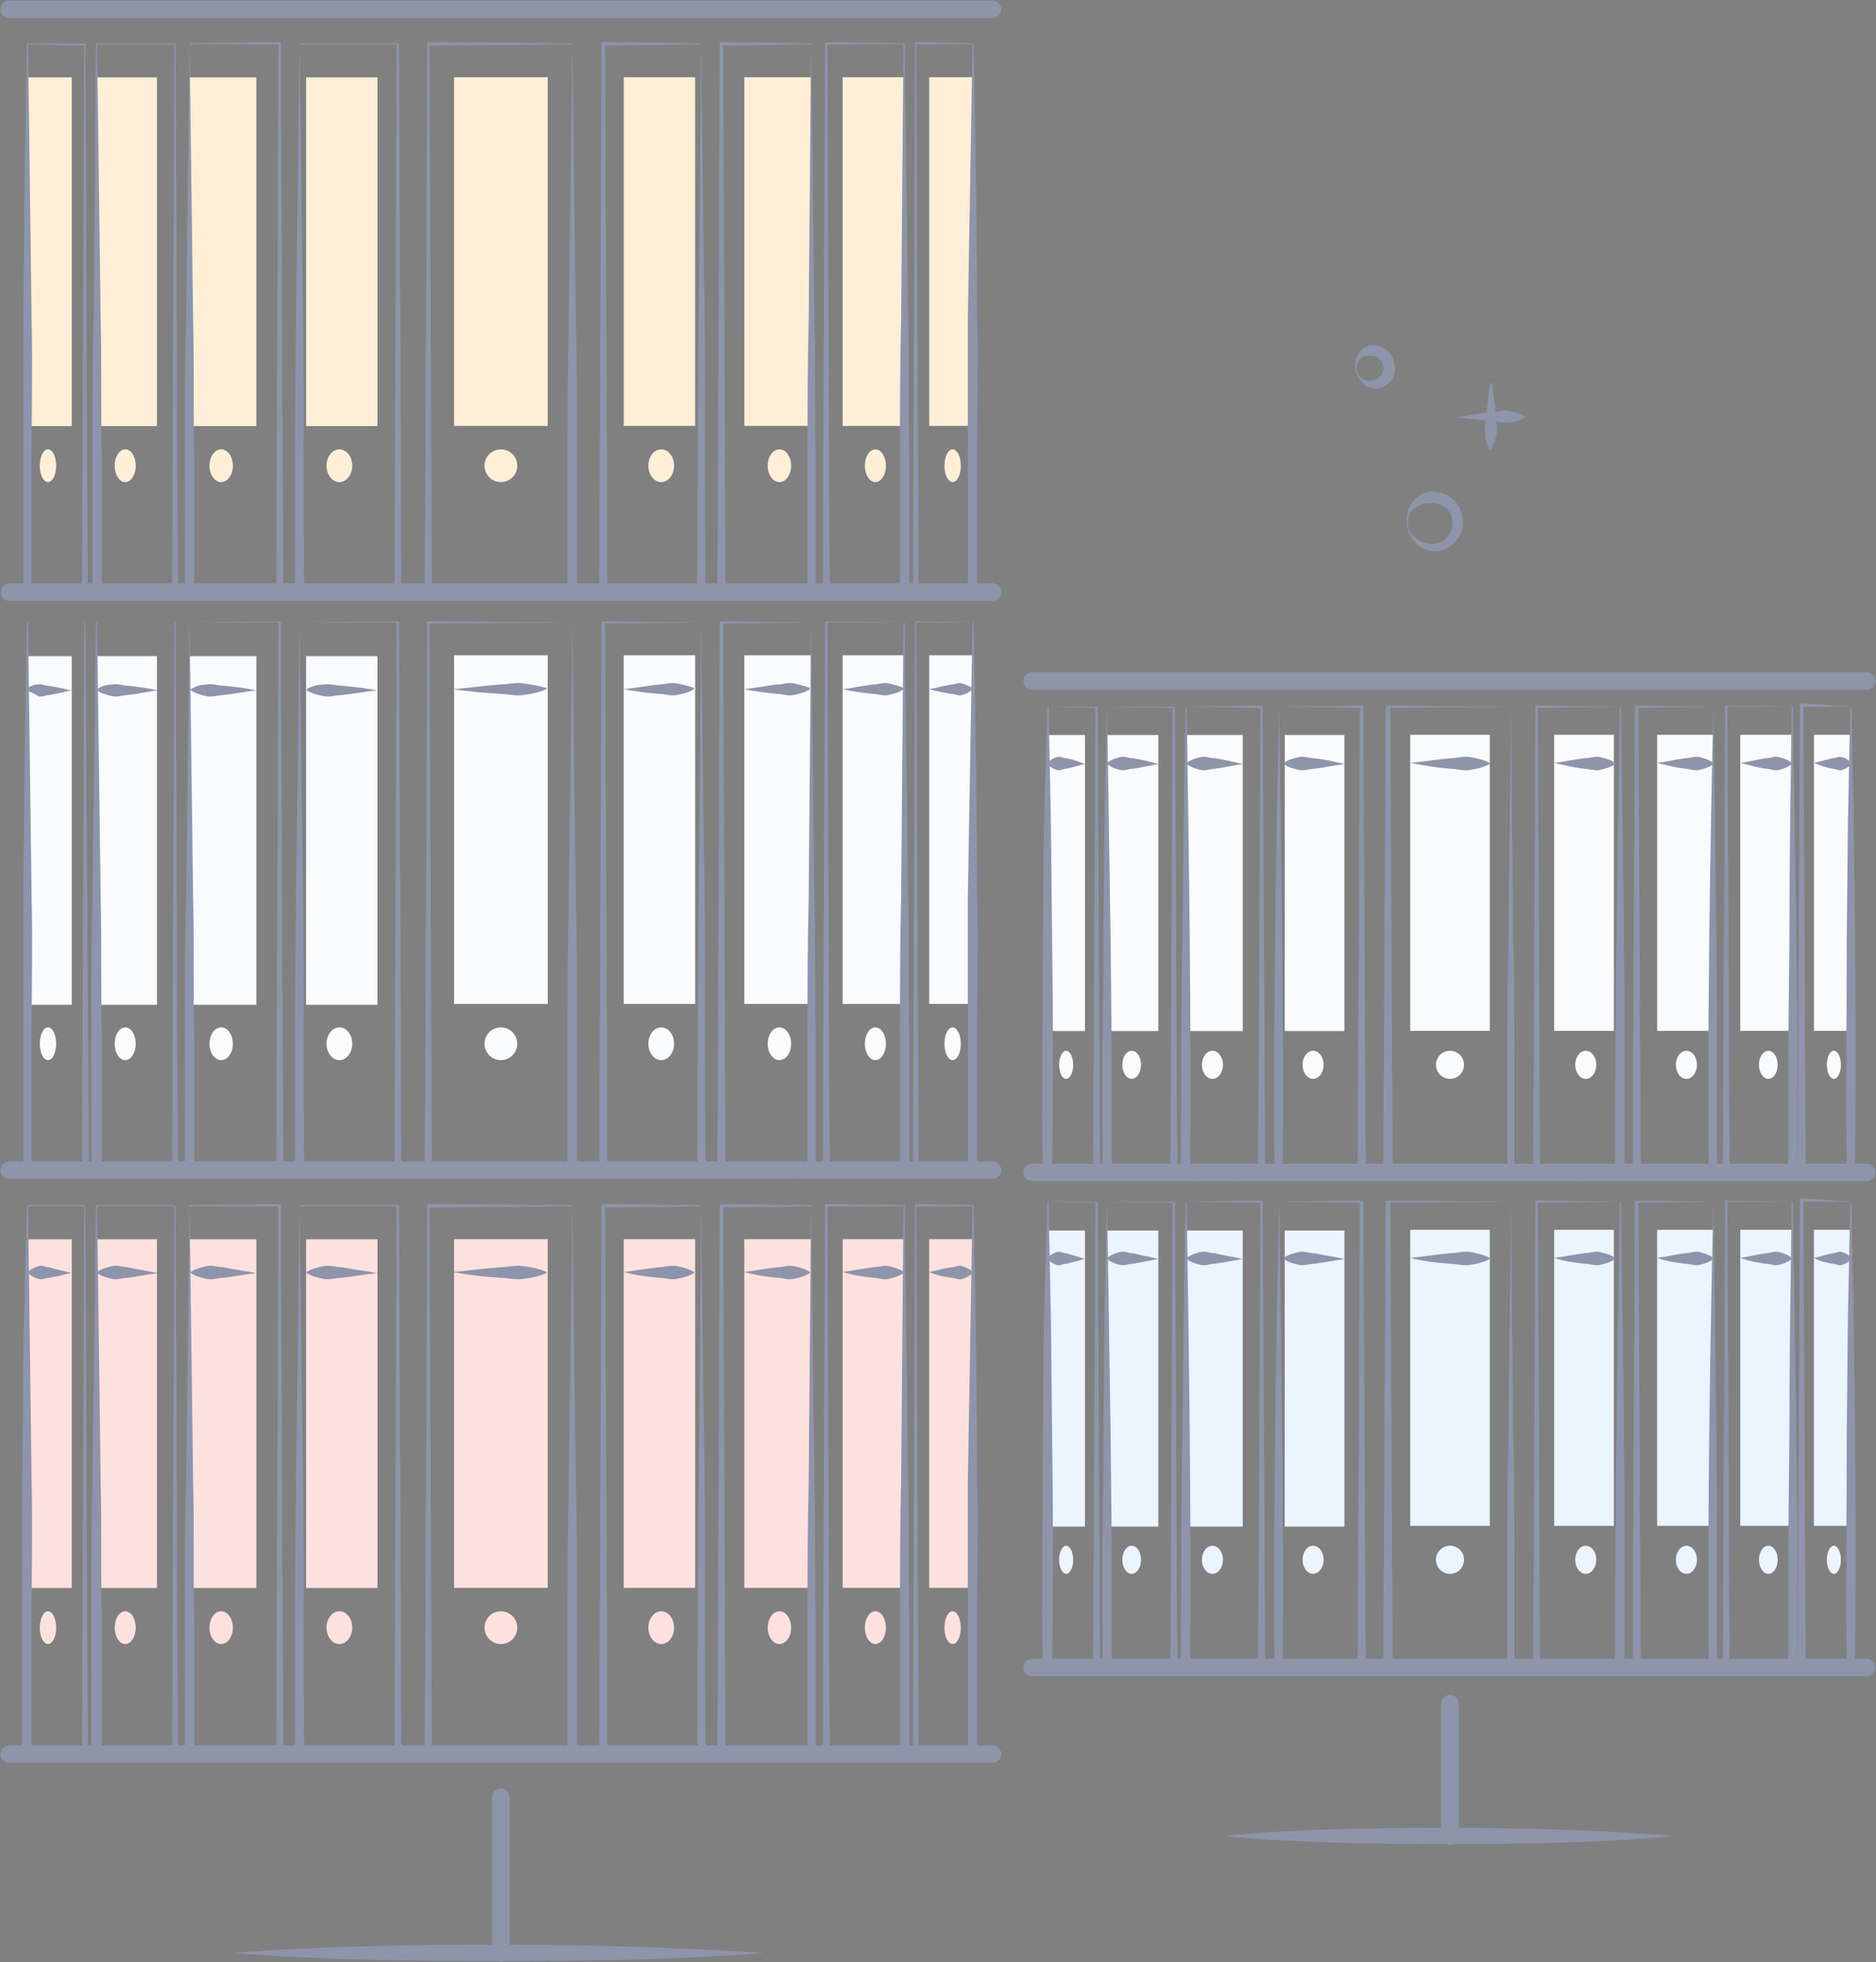 <?xml version="1.0" encoding="utf-8"?>
<!-- Generator: Adobe Illustrator 21.0.0, SVG Export Plug-In . SVG Version: 6.00 Build 0)  -->
<svg version="1.1" id="Layer_1" xmlns="http://www.w3.org/2000/svg" xmlns:xlink="http://www.w3.org/1999/xlink" x="0px" y="0px"
	 viewBox="0 0 160.3 167.7" style="enable-background:new 0 0 160.3 167.7;" xml:space="preserve">
<rect x="0" y="0" width="160.3" height="167.7" fill="#808080" stroke="none"/>
<style type="text/css">
	.st0{fill:#FAFBFC;}
	.st1{fill:none;stroke:#8E94AA;stroke-width:1.5;stroke-linecap:round;stroke-linejoin:round;stroke-miterlimit:10;}
	.st2{fill:none;stroke:#231F20;stroke-width:0.25;stroke-miterlimit:10;}
	.st3{fill:#8E94AA;}
	.st4{fill:#FFEFD7;}
	.st5{fill:#FDE1DF;}
	.st6{fill:#EBF4FF;}
</style>
<g>
	<g>
		<rect x="38.8" y="56" class="st0" width="8" height="29.8"/>
		<rect x="53.3" y="56" class="st0" width="6.1" height="29.8"/>
		<rect x="63.6" y="56" class="st0" width="5.7" height="29.8"/>
		<rect x="72" y="56" class="st0" width="5.2" height="29.8"/>
		<rect x="79.4" y="56" class="st0" width="3.7" height="29.8"/>
		
			<rect x="26.1" y="56" transform="matrix(-1 4.500566e-11 -4.500566e-11 -1 58.354 141.875)" class="st0" width="6.1" height="29.8"/>
		
			<rect x="16.2" y="56" transform="matrix(-1 4.477517e-11 -4.477517e-11 -1 38.104 141.875)" class="st0" width="5.7" height="29.8"/>
		
			<rect x="8.3" y="56" transform="matrix(-1 4.473076e-11 -4.473076e-11 -1 21.712 141.875)" class="st0" width="5.2" height="29.8"/>
		
			<rect x="2.3" y="56" transform="matrix(-1 4.482180e-11 -4.482180e-11 -1 8.433 141.875)" class="st0" width="3.7" height="29.8"/>
		<line class="st1" x1="42.8" y1="153.6" x2="42.8" y2="166.9"/>
		<line class="st2" x1="2.3" y1="50.6" x2="83.2" y2="50.6"/>
		<line class="st1" x1="0.8" y1="100" x2="84.8" y2="100"/>
		<g>
			<g>
				<path class="st3" d="M83.1,53.2l-4.9,0l0.1-0.1l0.2,46.9l-0.3-0.3l4.9-0.1l-0.4,0.4l0-11.6c0-3.9,0-7.8,0-11.7L83.1,53.2z
					 M83.2,53.2l0.2,11.6l0.1,11.7c0.1,3.9,0,7.9,0,11.8l0,11.8c0,0.2-0.2,0.3-0.3,0.4l0,0l-4.9-0.1c-0.2,0-0.3-0.1-0.3-0.3
					l0.2-46.9c0,0,0-0.1,0.1-0.1h0L83.2,53.2z"/>
			</g>
		</g>
		<g>
			<g>
				<path class="st3" d="M77.2,53.2l-6.6,0l0.1-0.1l0.2,46.9l-0.3-0.3l6.7-0.1l-0.4,0.4l0-11.6c0-3.9,0-7.8,0.1-11.7L77.2,53.2z
					 M77.3,53.2l0.3,23.3c0.1,3.9,0,7.9,0.1,11.8l0,11.8c0,0.2-0.2,0.4-0.4,0.4l0,0l-6.7-0.1c-0.2,0-0.3-0.1-0.3-0.3l0.2-46.9
					c0,0,0-0.1,0.1-0.1h0L77.3,53.2z"/>
			</g>
		</g>
		<g>
			<g>
				<path class="st3" d="M69.3,53.2l-7.6,0.1l0.1-0.1l0.2,46.9l-0.3-0.3l7.7-0.1l-0.4,0.4l0-11.6c0-3.9,0-7.8,0.1-11.7L69.3,53.2z
					 M69.3,53.2l0.3,23.3c0.1,3.9,0,7.8,0.1,11.8l0,11.8c0,0.2-0.2,0.4-0.4,0.4h0l-7.7-0.1c-0.2,0-0.3-0.1-0.3-0.3l0.2-46.9
					c0,0,0-0.1,0.1-0.1h0L69.3,53.2z"/>
			</g>
		</g>
		<g>
			<g>
				<path class="st3" d="M59.9,53.2l-8.3,0.1l0.1-0.1l0.2,46.9l-0.3-0.3l8.4-0.1l-0.4,0.4c0-7.8,0-15.5,0.1-23.3L59.9,53.2z
					 M59.9,53.2l0.3,23.3c0.1,7.8,0,15.7,0.1,23.6c0,0.2-0.2,0.4-0.4,0.4l0,0l-8.4-0.1c-0.2,0-0.3-0.1-0.3-0.3l0.2-46.9
					c0,0,0-0.1,0.1-0.1h0L59.9,53.2z"/>
			</g>
		</g>
		<g>
			<g>
				<path class="st3" d="M48.9,53.2l-12.3,0.1l0.1-0.1l0.2,46.9l-0.3-0.3c4.1,0,8.2-0.1,12.3-0.1l-0.4,0.4l0-11.6
					c0-3.9,0-7.8,0.1-11.7L48.9,53.2z M48.9,53.2l0.3,23.3c0.1,3.9,0.1,7.8,0.1,11.8l0,11.8c0,0.2-0.2,0.4-0.4,0.4
					c-4.1,0-8.2,0-12.3-0.1c-0.2,0-0.3-0.1-0.3-0.3l0.2-46.9c0-0.1,0-0.1,0.1-0.1h0L48.9,53.2z"/>
			</g>
		</g>
		<g>
			<path class="st3" d="M38.7,58.9c1.3-0.1,2.7-0.3,4-0.4c0.7,0,1.3-0.2,2-0.1c0.7,0.1,1.3,0.2,2,0.4c0,0,0,0,0,0.1c0,0,0,0,0,0
				c-0.7,0.3-1.3,0.4-2,0.5c-0.7,0.1-1.3-0.1-2-0.1c-1.3-0.1-2.7-0.2-4-0.4C38.7,59,38.7,58.9,38.7,58.9
				C38.7,58.9,38.7,58.9,38.7,58.9z"/>
		</g>
		<circle class="st0" cx="42.8" cy="89.2" r="1.4"/>
		<g>
			<path class="st3" d="M53.3,58.9c1-0.1,2-0.3,3-0.4c0.5,0,1-0.2,1.5-0.1c0.5,0.1,1,0.2,1.5,0.4c0,0,0,0,0,0.1c0,0,0,0,0,0
				c-0.5,0.3-1,0.4-1.5,0.5c-0.5,0.1-1-0.1-1.5-0.1c-1-0.1-2-0.2-3-0.4C53.3,59,53.2,58.9,53.3,58.9C53.3,58.9,53.3,58.9,53.3,58.9z
				"/>
		</g>
		<ellipse class="st0" cx="56.5" cy="89.2" rx="1.1" ry="1.4"/>
		<g>
			<path class="st3" d="M63.6,58.9c0.9-0.1,1.9-0.3,2.8-0.4c0.5,0,0.9-0.2,1.4-0.1c0.5,0.1,0.9,0.2,1.4,0.4c0,0,0,0.1,0,0.1
				c0,0,0,0,0,0c-0.5,0.3-0.9,0.4-1.4,0.5c-0.5,0.1-0.9-0.1-1.4-0.1c-0.9-0.1-1.9-0.2-2.8-0.4C63.6,59,63.6,58.9,63.6,58.9
				C63.6,58.9,63.6,58.9,63.6,58.9z"/>
		</g>
		<ellipse class="st0" cx="66.6" cy="89.2" rx="1" ry="1.4"/>
		<g>
			<path class="st3" d="M72,58.9c0.9-0.1,1.7-0.3,2.6-0.4c0.4,0,0.9-0.2,1.3-0.1c0.4,0.1,0.9,0.2,1.3,0.4c0,0,0,0.1,0,0.1
				c0,0,0,0,0,0c-0.4,0.3-0.9,0.4-1.3,0.5c-0.4,0.1-0.9-0.1-1.3-0.1c-0.9-0.1-1.7-0.2-2.6-0.4C72,59,72,58.9,72,58.9
				C72,58.9,72,58.9,72,58.9z"/>
		</g>
		<ellipse class="st0" cx="74.8" cy="89.2" rx="0.9" ry="1.4"/>
		<g>
			<path class="st3" d="M79.4,58.9c0.6-0.1,1.2-0.3,1.9-0.4c0.3,0,0.6-0.2,0.9-0.1c0.3,0.1,0.6,0.2,0.9,0.4c0,0,0,0.1,0,0.1
				c0,0,0,0,0,0c-0.3,0.3-0.6,0.4-0.9,0.5c-0.3,0.1-0.6-0.1-0.9-0.1c-0.6-0.1-1.2-0.2-1.9-0.4C79.4,59,79.4,58.9,79.4,58.9
				C79.4,58.9,79.4,58.9,79.4,58.9z"/>
		</g>
		<ellipse class="st0" cx="81.4" cy="89.2" rx="0.7" ry="1.4"/>
		<g>
			<g>
				<path class="st3" d="M2.3,53.2l4.9,0c0,0,0.1,0,0.1,0.1v0L7.6,100c0,0.2-0.1,0.3-0.3,0.3l-4.9,0.1c-0.2,0-0.3-0.2-0.4-0.3l0,0
					l0-11.8c0-3.9,0-7.9,0-11.8l0.1-11.7L2.3,53.2z M2.4,53.2l0.3,23.5c0.1,3.9,0,7.8,0,11.7l0,11.6l-0.4-0.4l4.9,0.1L7,100
					l0.2-46.9l0.1,0.1L2.4,53.2z"/>
			</g>
		</g>
		<g>
			<g>
				<path class="st3" d="M8.2,53.2l6.7,0c0,0,0.1,0,0.1,0.1v0l0.2,46.9c0,0.2-0.1,0.3-0.3,0.3l-6.7,0.1c-0.2,0-0.4-0.2-0.4-0.4l0,0
					l0-11.8c0-3.9,0-7.9,0.1-11.8L8.2,53.2z M8.3,53.2l0.3,23.5c0.1,3.9,0,7.8,0.1,11.7l0,11.6l-0.4-0.4l6.7,0.1l-0.3,0.3l0.2-46.9
					l0.1,0.1L8.3,53.2z"/>
			</g>
		</g>
		<g>
			<g>
				<path class="st3" d="M16.2,53.2l7.7-0.1c0,0,0.1,0,0.1,0.1v0l0.2,46.9c0,0.2-0.1,0.3-0.3,0.3l-7.7,0.1c-0.2,0-0.4-0.2-0.4-0.4v0
					l0-11.8c0-3.9,0-7.9,0.1-11.8L16.2,53.2z M16.2,53.2l0.3,23.5c0.1,3.9,0,7.8,0.1,11.7l0,11.6l-0.4-0.4l7.7,0.1l-0.3,0.3
					l0.2-46.9l0.1,0.1L16.2,53.2z"/>
			</g>
		</g>
		<g>
			<g>
				<path class="st3" d="M25.6,53.2l8.4-0.1c0,0,0.1,0,0.1,0.1v0l0.2,46.9c0,0.2-0.1,0.3-0.3,0.3l-8.4,0.1c-0.2,0-0.4-0.2-0.4-0.4v0
					c0-7.8,0-15.7,0.1-23.6L25.6,53.2z M25.6,53.2l0.3,23.5c0.1,7.8,0,15.5,0.1,23.3l-0.4-0.4l8.4,0.1l-0.3,0.3l0.2-46.9l0.1,0.1
					L25.6,53.2z"/>
			</g>
		</g>
		<g>
			<path class="st3" d="M32.2,59c-1,0.1-2,0.3-3,0.4c-0.5,0-1,0.2-1.5,0.1c-0.5-0.1-1-0.2-1.5-0.5c0,0,0,0,0-0.1c0,0,0,0,0,0
				c0.5-0.3,1-0.4,1.5-0.4c0.5-0.1,1,0.1,1.5,0.1c1,0.1,2,0.2,3,0.4C32.2,58.9,32.3,58.9,32.2,59C32.2,58.9,32.2,59,32.2,59z"/>
		</g>
		<ellipse class="st0" cx="29" cy="89.2" rx="1.1" ry="1.4"/>
		<g>
			<path class="st3" d="M21.9,59c-0.9,0.1-1.9,0.3-2.8,0.4c-0.5,0-0.9,0.2-1.4,0.1c-0.5-0.1-0.9-0.2-1.4-0.5c0,0,0-0.1,0-0.1
				c0,0,0,0,0,0c0.5-0.3,0.9-0.4,1.4-0.4c0.5-0.1,0.9,0.1,1.4,0.1c0.9,0.1,1.9,0.2,2.8,0.4C21.9,58.9,21.9,58.9,21.9,59
				C21.9,58.9,21.9,59,21.9,59z"/>
		</g>
		<ellipse class="st0" cx="18.9" cy="89.2" rx="1" ry="1.4"/>
		<g>
			<path class="st3" d="M13.5,59c-0.9,0.1-1.7,0.3-2.6,0.4c-0.4,0-0.9,0.2-1.3,0.1c-0.4-0.1-0.9-0.2-1.3-0.5c0,0,0-0.1,0-0.1
				c0,0,0,0,0,0c0.4-0.3,0.9-0.4,1.3-0.4c0.4-0.1,0.9,0.1,1.3,0.1c0.9,0.1,1.7,0.2,2.6,0.4C13.5,58.9,13.5,58.9,13.5,59
				C13.5,58.9,13.5,59,13.5,59z"/>
		</g>
		<ellipse class="st0" cx="10.7" cy="89.2" rx="0.9" ry="1.4"/>
		<g>
			<path class="st3" d="M6.1,59c-0.6,0.1-1.2,0.3-1.9,0.4c-0.3,0-0.6,0.2-0.9,0.1C3,59.3,2.7,59.2,2.3,59c0,0,0-0.1,0-0.1
				c0,0,0,0,0,0c0.3-0.3,0.6-0.4,0.9-0.4c0.3-0.1,0.6,0.1,0.9,0.1c0.6,0.1,1.2,0.2,1.9,0.4C6.1,58.9,6.1,58.9,6.1,59
				C6.1,58.9,6.1,59,6.1,59z"/>
		</g>
		<ellipse class="st0" cx="4.1" cy="89.2" rx="0.7" ry="1.4"/>
		<rect x="38.8" y="6.6" class="st4" width="8" height="29.8"/>
		<rect x="53.3" y="6.6" class="st4" width="6.1" height="29.8"/>
		<rect x="63.6" y="6.6" class="st4" width="5.7" height="29.8"/>
		<rect x="72" y="6.6" class="st4" width="5.2" height="29.8"/>
		<rect x="79.4" y="6.6" class="st4" width="3.7" height="29.8"/>
		
			<rect x="26.1" y="6.6" transform="matrix(-1 4.500566e-11 -4.500566e-11 -1 58.354 43.012)" class="st4" width="6.1" height="29.8"/>
		
			<rect x="16.2" y="6.6" transform="matrix(-1 4.477517e-11 -4.477517e-11 -1 38.104 43.012)" class="st4" width="5.7" height="29.8"/>
		
			<rect x="8.3" y="6.6" transform="matrix(-1 4.508026e-11 -4.508026e-11 -1 21.712 43.012)" class="st4" width="5.2" height="29.8"/>
		
			<rect x="2.3" y="6.6" transform="matrix(-1 4.482180e-11 -4.482180e-11 -1 8.433 43.012)" class="st4" width="3.7" height="29.8"/>
		<line class="st1" x1="0.8" y1="50.6" x2="84.8" y2="50.6"/>
		<g>
			<g>
				<path class="st3" d="M83.1,3.8l-4.9,0l0.1-0.1l0.2,46.9l-0.3-0.3l4.9-0.1l-0.4,0.4l0-11.6c0-3.9,0-7.8,0-11.7L83.1,3.8z
					 M83.2,3.7l0.2,11.6l0.1,11.7c0.1,3.9,0,7.9,0,11.8l0,11.8c0,0.2-0.2,0.3-0.3,0.4l0,0l-4.9-0.1c-0.2,0-0.3-0.1-0.3-0.3l0.2-46.9
					c0,0,0-0.1,0.1-0.1h0L83.2,3.7z"/>
			</g>
		</g>
		<g>
			<g>
				<path class="st3" d="M77.2,3.8l-6.6,0l0.1-0.1l0.2,46.9l-0.3-0.3l6.7-0.1l-0.4,0.4l0-11.6c0-3.9,0-7.8,0.1-11.7L77.2,3.8z
					 M77.3,3.7l0.3,23.3c0.1,3.9,0,7.9,0.1,11.8l0,11.8c0,0.2-0.2,0.4-0.4,0.4l0,0l-6.7-0.1c-0.2,0-0.3-0.1-0.3-0.3l0.2-46.9
					c0,0,0-0.1,0.1-0.1h0L77.3,3.7z"/>
			</g>
		</g>
		<g>
			<g>
				<path class="st3" d="M69.3,3.8l-7.6,0.1l0.1-0.1l0.2,46.9l-0.3-0.3l7.7-0.1l-0.4,0.4l0-11.6c0-3.9,0-7.8,0.1-11.7L69.3,3.8z
					 M69.3,3.7l0.3,23.3c0.1,3.9,0,7.8,0.1,11.8l0,11.8c0,0.2-0.2,0.4-0.4,0.4l0,0l-7.7-0.1c-0.2,0-0.3-0.1-0.3-0.3l0.2-46.9
					c0,0,0-0.1,0.1-0.1l0,0L69.3,3.7z"/>
			</g>
		</g>
		<g>
			<g>
				<path class="st3" d="M59.9,3.8l-8.3,0.1l0.1-0.1l0.2,46.9l-0.3-0.3l8.4-0.1l-0.4,0.4c0-7.8,0-15.5,0.1-23.3L59.9,3.8z M59.9,3.7
					l0.3,23.3c0.1,7.8,0,15.7,0.1,23.6c0,0.2-0.2,0.4-0.4,0.4l0,0l-8.4-0.1c-0.2,0-0.3-0.1-0.3-0.3l0.2-46.9c0,0,0-0.1,0.1-0.1h0
					L59.9,3.7z"/>
			</g>
		</g>
		<g>
			<g>
				<path class="st3" d="M48.9,3.8L36.6,3.9l0.1-0.1l0.2,46.9l-0.3-0.3c4.1,0,8.2-0.1,12.3-0.1l-0.4,0.4l0-11.6
					c0-3.9,0-7.8,0.1-11.7L48.9,3.8z M48.9,3.7l0.3,23.3c0.1,3.9,0.1,7.8,0.1,11.8l0,11.8c0,0.2-0.2,0.4-0.4,0.4
					c-4.1,0-8.2,0-12.3-0.1c-0.2,0-0.3-0.1-0.3-0.3l0.2-46.9c0-0.1,0-0.1,0.1-0.1h0L48.9,3.7z"/>
			</g>
		</g>
		<circle class="st4" cx="42.8" cy="39.8" r="1.4"/>
		<ellipse class="st4" cx="56.5" cy="39.8" rx="1.1" ry="1.4"/>
		<ellipse class="st4" cx="66.6" cy="39.8" rx="1" ry="1.4"/>
		<ellipse class="st4" cx="74.8" cy="39.8" rx="0.9" ry="1.4"/>
		<ellipse class="st4" cx="81.4" cy="39.8" rx="0.7" ry="1.4"/>
		<g>
			<g>
				<path class="st3" d="M2.3,3.7l4.9,0c0,0,0.1,0,0.1,0.1v0l0.2,46.9c0,0.2-0.1,0.3-0.3,0.3L2.3,51C2.2,51,2,50.8,2,50.6l0,0
					l0-11.8c0-3.9,0-7.9,0-11.8l0.1-11.7L2.3,3.7z M2.4,3.8l0.3,23.5c0.1,3.9,0,7.8,0,11.7l0,11.6l-0.4-0.4l4.9,0.1L7,50.6L7.2,3.8
					l0.1,0.1L2.4,3.8z"/>
			</g>
		</g>
		<g>
			<g>
				<path class="st3" d="M8.2,3.7l6.7,0c0,0,0.1,0,0.1,0.1v0l0.2,46.9c0,0.2-0.1,0.3-0.3,0.3L8.3,51c-0.2,0-0.4-0.2-0.4-0.4l0,0
					l0-11.8c0-3.9,0-7.9,0.1-11.8L8.2,3.7z M8.3,3.8l0.3,23.5c0.1,3.9,0,7.8,0.1,11.7l0,11.6l-0.4-0.4l6.7,0.1l-0.3,0.3l0.2-46.9
					l0.1,0.1L8.3,3.8z"/>
			</g>
		</g>
		<g>
			<g>
				<path class="st3" d="M16.2,3.7l7.7-0.1c0,0,0.1,0,0.1,0.1v0l0.2,46.9c0,0.2-0.1,0.3-0.3,0.3L16.2,51c-0.2,0-0.4-0.2-0.4-0.4v0
					l0-11.8c0-3.9,0-7.9,0.1-11.8L16.2,3.7z M16.2,3.8l0.3,23.5c0.1,3.9,0,7.8,0.1,11.7l0,11.6l-0.4-0.4l7.7,0.1l-0.3,0.3l0.2-46.9
					l0.1,0.1L16.2,3.8z"/>
			</g>
		</g>
		<g>
			<g>
				<path class="st3" d="M25.6,3.7L34,3.7c0,0,0.1,0,0.1,0.1v0l0.2,46.9c0,0.2-0.1,0.3-0.3,0.3L25.6,51c-0.2,0-0.4-0.2-0.4-0.4v0
					c0-7.8,0-15.7,0.1-23.6L25.6,3.7z M25.6,3.8l0.3,23.5c0.1,7.8,0,15.5,0.1,23.3l-0.4-0.4l8.4,0.1l-0.3,0.3l0.2-46.9L34,3.8
					L25.6,3.8z"/>
			</g>
		</g>
		<ellipse class="st4" cx="29" cy="39.8" rx="1.1" ry="1.4"/>
		<ellipse class="st4" cx="18.9" cy="39.8" rx="1" ry="1.4"/>
		<ellipse class="st4" cx="10.7" cy="39.8" rx="0.9" ry="1.4"/>
		<ellipse class="st4" cx="4.1" cy="39.8" rx="0.7" ry="1.4"/>
		<line class="st1" x1="0.8" y1="0.8" x2="84.8" y2="0.8"/>
		<rect x="38.8" y="105.9" class="st5" width="8" height="29.8"/>
		<rect x="53.3" y="105.9" class="st5" width="6.1" height="29.8"/>
		<rect x="63.6" y="105.9" class="st5" width="5.7" height="29.8"/>
		<rect x="72" y="105.9" class="st5" width="5.2" height="29.8"/>
		<rect x="79.4" y="105.9" class="st5" width="3.7" height="29.8"/>
		
			<rect x="26.1" y="105.9" transform="matrix(-1 4.500566e-11 -4.500566e-11 -1 58.354 241.61)" class="st5" width="6.1" height="29.8"/>
		
			<rect x="16.2" y="105.9" transform="matrix(-1 4.477517e-11 -4.477517e-11 -1 38.104 241.61)" class="st5" width="5.7" height="29.8"/>
		
			<rect x="8.3" y="105.9" transform="matrix(-1 4.542976e-11 -4.542976e-11 -1 21.712 241.61)" class="st5" width="5.2" height="29.8"/>
		
			<rect x="2.3" y="105.9" transform="matrix(-1 4.482180e-11 -4.482180e-11 -1 8.433 241.61)" class="st5" width="3.7" height="29.8"/>
		<g>
			<g>
				<path class="st3" d="M83.1,103.1l-4.9,0l0.1-0.1l0.2,46.9l-0.3-0.3l4.9-0.1l-0.4,0.4l0-11.6c0-3.9,0-7.8,0-11.7L83.1,103.1z
					 M83.2,103l0.2,11.6l0.1,11.7c0.1,3.9,0,7.9,0,11.8l0,11.8c0,0.2-0.2,0.3-0.3,0.4l0,0l-4.9-0.1c-0.2,0-0.3-0.1-0.3-0.3l0.2-46.9
					c0,0,0-0.1,0.1-0.1l0,0L83.2,103z"/>
			</g>
		</g>
		<g>
			<g>
				<path class="st3" d="M77.2,103.1l-6.6,0l0.1-0.1l0.2,46.9l-0.3-0.3l6.7-0.1l-0.4,0.4l0-11.6c0-3.9,0-7.8,0.1-11.7L77.2,103.1z
					 M77.3,103l0.3,23.3c0.1,3.9,0,7.9,0.1,11.8l0,11.8c0,0.2-0.2,0.4-0.4,0.4l0,0l-6.7-0.1c-0.2,0-0.3-0.1-0.3-0.3l0.2-46.9
					c0,0,0-0.1,0.1-0.1h0L77.3,103z"/>
			</g>
		</g>
		<g>
			<g>
				<path class="st3" d="M69.3,103.1l-7.6,0.1l0.1-0.1l0.2,46.9l-0.3-0.3l7.7-0.1l-0.4,0.4l0-11.6c0-3.9,0-7.8,0.1-11.7L69.3,103.1z
					 M69.3,103l0.3,23.3c0.1,3.9,0,7.8,0.1,11.8l0,11.8c0,0.2-0.2,0.4-0.4,0.4l0,0l-7.7-0.1c-0.2,0-0.3-0.1-0.3-0.3l0.2-46.9
					c0,0,0-0.1,0.1-0.1l0,0L69.3,103z"/>
			</g>
		</g>
		<g>
			<g>
				<path class="st3" d="M59.9,103.1l-8.3,0.1l0.1-0.1l0.2,46.9l-0.3-0.3l8.4-0.1l-0.4,0.4c0-7.8,0-15.5,0.1-23.3L59.9,103.1z
					 M59.9,103l0.3,23.3c0.1,7.8,0,15.7,0.1,23.6c0,0.2-0.2,0.4-0.4,0.4h0l-8.4-0.1c-0.2,0-0.3-0.1-0.3-0.3l0.2-46.9
					c0,0,0-0.1,0.1-0.1h0L59.9,103z"/>
			</g>
		</g>
		<g>
			<g>
				<path class="st3" d="M48.9,103.1l-12.3,0.1l0.1-0.1l0.2,46.9l-0.3-0.3c4.1,0,8.2-0.1,12.3-0.1l-0.4,0.4l0-11.6
					c0-3.9,0-7.8,0.1-11.7L48.9,103.1z M48.9,103l0.3,23.3c0.1,3.9,0.1,7.8,0.1,11.8l0,11.8c0,0.2-0.2,0.4-0.4,0.4
					c-4.1,0-8.2,0-12.3-0.1c-0.2,0-0.3-0.1-0.3-0.3l0.2-46.9c0-0.1,0-0.1,0.1-0.1h0L48.9,103z"/>
			</g>
		</g>
		<g>
			<path class="st3" d="M38.7,108.7c1.3-0.1,2.7-0.3,4-0.4c0.7,0,1.3-0.2,2-0.1c0.7,0.1,1.3,0.2,2,0.5c0,0,0,0,0,0.1c0,0,0,0,0,0
				c-0.7,0.3-1.3,0.4-2,0.5c-0.7,0.1-1.3-0.1-2-0.1C41.4,109.1,40.1,109,38.7,108.7C38.7,108.8,38.7,108.8,38.7,108.7
				C38.7,108.8,38.7,108.7,38.7,108.7z"/>
		</g>
		<circle class="st5" cx="42.8" cy="139.1" r="1.4"/>
		<g>
			<path class="st3" d="M53.3,108.7c1-0.1,2-0.3,3-0.4c0.5,0,1-0.2,1.5-0.1c0.5,0.1,1,0.2,1.5,0.5c0,0,0,0,0,0.1c0,0,0,0,0,0
				c-0.5,0.3-1,0.4-1.5,0.5c-0.5,0.1-1-0.1-1.5-0.1C55.3,109.1,54.3,109,53.3,108.7C53.3,108.8,53.2,108.8,53.3,108.7
				C53.3,108.8,53.3,108.7,53.3,108.7z"/>
		</g>
		<ellipse class="st5" cx="56.5" cy="139.1" rx="1.1" ry="1.4"/>
		<g>
			<path class="st3" d="M63.6,108.7c0.9-0.1,1.9-0.3,2.8-0.4c0.5,0,0.9-0.2,1.4-0.1c0.5,0.1,0.9,0.2,1.4,0.5c0,0,0,0.1,0,0.1
				c0,0,0,0,0,0c-0.5,0.3-0.9,0.4-1.4,0.5c-0.5,0.1-0.9-0.1-1.4-0.1C65.5,109.1,64.6,109,63.6,108.7
				C63.6,108.8,63.6,108.8,63.6,108.7C63.6,108.8,63.6,108.7,63.6,108.7z"/>
		</g>
		<ellipse class="st5" cx="66.6" cy="139.1" rx="1" ry="1.4"/>
		<g>
			<path class="st3" d="M72,108.7c0.9-0.1,1.7-0.3,2.6-0.4c0.4,0,0.9-0.2,1.3-0.1c0.4,0.1,0.9,0.2,1.3,0.5c0,0,0,0.1,0,0.1
				c0,0,0,0,0,0c-0.4,0.3-0.9,0.4-1.3,0.5c-0.4,0.1-0.9-0.1-1.3-0.1C73.8,109.1,72.9,109,72,108.7C72,108.8,72,108.8,72,108.7
				C72,108.8,72,108.7,72,108.7z"/>
		</g>
		<ellipse class="st5" cx="74.8" cy="139.1" rx="0.9" ry="1.4"/>
		<g>
			<path class="st3" d="M79.4,108.7c0.6-0.1,1.2-0.3,1.9-0.4c0.3,0,0.6-0.2,0.9-0.1c0.3,0.1,0.6,0.2,0.9,0.5c0,0,0,0.1,0,0.1
				c0,0,0,0,0,0c-0.3,0.3-0.6,0.4-0.9,0.5c-0.3,0.1-0.6-0.1-0.9-0.1C80.7,109.1,80,109,79.4,108.7C79.4,108.8,79.4,108.8,79.4,108.7
				C79.4,108.8,79.4,108.7,79.4,108.7z"/>
		</g>
		<ellipse class="st5" cx="81.4" cy="139.1" rx="0.7" ry="1.4"/>
		<g>
			<g>
				<path class="st3" d="M2.3,103l4.9,0c0,0,0.1,0,0.1,0.1v0l0.2,46.9c0,0.2-0.1,0.3-0.3,0.3l-4.9,0.1c-0.2,0-0.3-0.2-0.4-0.3l0,0
					l0-11.8c0-3.9,0-7.9,0-11.8l0.1-11.7L2.3,103z M2.4,103.1l0.3,23.5c0.1,3.9,0,7.8,0,11.7l0,11.6l-0.4-0.4l4.9,0.1L7,149.9
					L7.2,103l0.1,0.1L2.4,103.1z"/>
			</g>
		</g>
		<g>
			<g>
				<path class="st3" d="M8.2,103l6.7,0c0,0,0.1,0,0.1,0.1v0l0.2,46.9c0,0.2-0.1,0.3-0.3,0.3l-6.7,0.1c-0.2,0-0.4-0.2-0.4-0.4l0,0
					l0-11.8c0-3.9,0-7.9,0.1-11.8L8.2,103z M8.3,103.1l0.3,23.5c0.1,3.9,0,7.8,0.1,11.7l0,11.6l-0.4-0.4l6.7,0.1l-0.3,0.3l0.2-46.9
					l0.1,0.1L8.3,103.1z"/>
			</g>
		</g>
		<g>
			<g>
				<path class="st3" d="M16.2,103l7.7-0.1c0,0,0.1,0,0.1,0.1v0l0.2,46.9c0,0.2-0.1,0.3-0.3,0.3l-7.7,0.1c-0.2,0-0.4-0.2-0.4-0.4v0
					l0-11.8c0-3.9,0-7.9,0.1-11.8L16.2,103z M16.2,103.1l0.3,23.5c0.1,3.9,0,7.8,0.1,11.7l0,11.6l-0.4-0.4l7.7,0.1l-0.3,0.3
					l0.2-46.9l0.1,0.1L16.2,103.1z"/>
			</g>
		</g>
		<g>
			<g>
				<path class="st3" d="M25.6,103L34,103c0,0,0.1,0,0.1,0.1v0l0.2,46.9c0,0.2-0.1,0.3-0.3,0.3l-8.4,0.1c-0.2,0-0.4-0.2-0.4-0.4v0
					c0-7.8,0-15.7,0.1-23.6L25.6,103z M25.6,103.1l0.3,23.5c0.1,7.8,0,15.5,0.1,23.3l-0.4-0.4l8.4,0.1l-0.3,0.3l0.2-46.9l0.1,0.1
					L25.6,103.1z"/>
			</g>
		</g>
		<g>
			<path class="st3" d="M32.2,108.8c-1,0.1-2,0.3-3,0.4c-0.5,0-1,0.2-1.5,0.1c-0.5-0.1-1-0.2-1.5-0.5c0,0,0,0,0-0.1c0,0,0,0,0,0
				c0.5-0.3,1-0.4,1.5-0.5c0.5-0.1,1,0.1,1.5,0.1C30.2,108.5,31.2,108.6,32.2,108.8C32.2,108.7,32.3,108.8,32.2,108.8
				C32.2,108.8,32.2,108.8,32.2,108.8z"/>
		</g>
		<ellipse class="st5" cx="29" cy="139.1" rx="1.1" ry="1.4"/>
		<g>
			<path class="st3" d="M21.9,108.8c-0.9,0.1-1.9,0.3-2.8,0.4c-0.5,0-0.9,0.2-1.4,0.1c-0.5-0.1-0.9-0.2-1.4-0.5c0,0,0-0.1,0-0.1
				c0,0,0,0,0,0c0.5-0.3,0.9-0.4,1.4-0.5c0.5-0.1,0.9,0.1,1.4,0.1C20,108.5,20.9,108.6,21.9,108.8C21.9,108.7,21.9,108.8,21.9,108.8
				C21.9,108.8,21.9,108.8,21.9,108.8z"/>
		</g>
		<ellipse class="st5" cx="18.9" cy="139.1" rx="1" ry="1.4"/>
		<g>
			<path class="st3" d="M13.5,108.8c-0.9,0.1-1.7,0.3-2.6,0.4c-0.4,0-0.9,0.2-1.3,0.1c-0.4-0.1-0.9-0.2-1.3-0.5c0,0,0-0.1,0-0.1
				c0,0,0,0,0,0c0.4-0.3,0.9-0.4,1.3-0.5c0.4-0.1,0.9,0.1,1.3,0.1C11.7,108.5,12.6,108.6,13.5,108.8
				C13.5,108.7,13.5,108.8,13.5,108.8C13.5,108.8,13.5,108.8,13.5,108.8z"/>
		</g>
		<ellipse class="st5" cx="10.7" cy="139.1" rx="0.9" ry="1.4"/>
		<g>
			<path class="st3" d="M6.1,108.8c-0.6,0.1-1.2,0.3-1.9,0.4c-0.3,0-0.6,0.2-0.9,0.1c-0.3-0.1-0.6-0.2-0.9-0.5c0,0,0-0.1,0-0.1
				c0,0,0,0,0,0c0.3-0.3,0.6-0.4,0.9-0.5c0.3-0.1,0.6,0.1,0.9,0.1C4.8,108.5,5.5,108.6,6.1,108.8C6.1,108.7,6.1,108.8,6.1,108.8
				C6.1,108.8,6.1,108.8,6.1,108.8z"/>
		</g>
		<ellipse class="st5" cx="4.1" cy="139.1" rx="0.7" ry="1.4"/>
		<line class="st1" x1="0.8" y1="149.9" x2="84.8" y2="149.9"/>
		<g>
			<path class="st3" d="M19.9,166.9c7.6-0.6,15.1-0.7,22.7-0.7c7.6,0,15.1,0.2,22.7,0.7c-7.6,0.6-15.1,0.7-22.7,0.7
				C35,167.6,27.5,167.5,19.9,166.9z"/>
		</g>
		<rect x="120.5" y="62.8" class="st0" width="6.8" height="25.3"/>
		<rect x="132.8" y="62.8" class="st0" width="5.1" height="25.3"/>
		<rect x="141.6" y="62.8" class="st0" width="4.8" height="25.3"/>
		<rect x="148.7" y="62.8" class="st0" width="4.4" height="25.3"/>
		<rect x="155" y="62.8" class="st0" width="3.2" height="25.3"/>
		
			<rect x="109.8" y="62.8" transform="matrix(-1 4.525079e-11 -4.525079e-11 -1 224.676 150.915)" class="st0" width="5.1" height="25.3"/>
		
			<rect x="101.3" y="62.8" transform="matrix(-1 4.446609e-11 -4.446609e-11 -1 207.49 150.915)" class="st0" width="4.8" height="25.3"/>
		
			<rect x="94.6" y="62.8" transform="matrix(-1 4.529254e-11 -4.529254e-11 -1 193.577 150.915)" class="st0" width="4.4" height="25.3"/>
		
			<rect x="89.6" y="62.8" transform="matrix(-1 4.477473e-11 -4.477473e-11 -1 182.307 150.915)" class="st0" width="3.2" height="25.3"/>
		<line class="st1" x1="123.9" y1="145.6" x2="123.9" y2="156.9"/>
		<line class="st2" x1="89.6" y1="58.2" x2="158.1" y2="58.2"/>
		<line class="st1" x1="88.2" y1="100.2" x2="159.5" y2="100.2"/>
		<g>
			<g>
				<path class="st3" d="M158.1,60.4l-4.1,0l0.1-0.1l0.2,39.8l-0.3-0.3l4.2-0.1l-0.4,0.4c-0.1-6.6,0-13.1,0-19.8l0.1-9.9L158.1,60.4
					z M158.2,60.4l0.2,9.8l0.1,9.9c0.1,6.7,0.1,13.4,0,20l0,0c0,0.2-0.2,0.3-0.4,0.3h0l-4.2-0.1l0,0c-0.2,0-0.3-0.1-0.3-0.3
					l0.2-39.8c0,0,0-0.1,0.1-0.1h0L158.2,60.4z"/>
			</g>
		</g>
		<g>
			<g>
				<path class="st3" d="M153.1,60.4l-5.6,0l0.1-0.1l0.2,39.8l-0.3-0.3l5.7-0.1l-0.4,0.4c0-3.3,0-6.6,0-9.9l0.1-9.9
					C152.9,73.8,153,67.2,153.1,60.4z M153.2,60.4c0.1,6.5,0.2,13.1,0.3,19.8l0.1,10c0,3.3,0,6.7,0,10l0,0c0,0.2-0.2,0.4-0.4,0.4
					l0,0l-5.7-0.1l0,0c-0.2,0-0.3-0.1-0.3-0.3l0.2-39.8c0,0,0-0.1,0.1-0.1h0L153.2,60.4z"/>
			</g>
		</g>
		<g>
			<g>
				<path class="st3" d="M146.4,60.4l-6.5,0.1l0.1-0.1l0.2,39.8l-0.3-0.3l6.5-0.1l-0.4,0.4C145.9,87,146.1,73.9,146.4,60.4z
					 M146.4,60.4c0.2,13,0.4,26.5,0.3,39.8l0,0c0,0.2-0.2,0.4-0.4,0.4h0l-6.5-0.1c-0.2,0-0.3-0.1-0.3-0.3l0.2-39.8
					c0,0,0-0.1,0.1-0.1h0L146.4,60.4z"/>
			</g>
		</g>
		<g>
			<g>
				<path class="st3" d="M138.4,60.4l-7.1,0.1l0.1-0.1l0.2,39.8l-0.3-0.3l7.1-0.1l-0.4,0.4C138,87,138.2,73.9,138.4,60.4z
					 M138.5,60.4c0.2,13,0.4,26.5,0.3,39.8v0c0,0.2-0.2,0.4-0.4,0.4l0,0l-7.1-0.1c-0.2,0-0.3-0.1-0.3-0.3l0.2-39.8
					c0,0,0-0.1,0.1-0.1l0,0L138.5,60.4z"/>
			</g>
		</g>
		<g>
			<g>
				<path class="st3" d="M129.1,60.4l-10.4,0.1l0.1-0.1l0.2,39.8l-0.3-0.3c3.5,0,7-0.1,10.5-0.1l-0.4,0.4l0-9.9c0-3.3,0-6.6,0.1-9.9
					L129.1,60.4z M129.1,60.4l0.1,9.9l0.1,9.9c0.1,3.3,0.1,6.7,0.1,10l0,10c0,0.2-0.2,0.4-0.4,0.4c-3.5,0-7,0-10.5-0.1
					c-0.2,0-0.3-0.1-0.3-0.3l0.2-39.8c0-0.1,0-0.1,0.1-0.1l0,0L129.1,60.4z"/>
			</g>
		</g>
		<g>
			<path class="st3" d="M120.5,65.2c1.1-0.1,2.3-0.3,3.4-0.4c0.6,0,1.1-0.2,1.7-0.1c0.6,0.1,1.1,0.2,1.7,0.5c0,0,0,0,0,0.1
				c0,0,0,0,0,0c-0.6,0.3-1.1,0.4-1.7,0.5c-0.6,0.1-1.1-0.1-1.7-0.1C122.7,65.6,121.6,65.4,120.5,65.2
				C120.4,65.3,120.4,65.3,120.5,65.2C120.4,65.2,120.4,65.2,120.5,65.2z"/>
		</g>
		<circle class="st0" cx="123.9" cy="91" r="1.2"/>
		<g>
			<path class="st3" d="M132.8,65.2c0.9-0.1,1.7-0.3,2.6-0.4c0.4,0,0.9-0.2,1.3-0.1c0.4,0.1,0.9,0.2,1.3,0.5c0,0,0,0.1,0,0.1
				c0,0,0,0,0,0c-0.4,0.3-0.9,0.4-1.3,0.5c-0.4,0.1-0.9-0.1-1.3-0.1C134.5,65.6,133.7,65.4,132.8,65.2
				C132.8,65.3,132.8,65.3,132.8,65.2C132.8,65.2,132.8,65.2,132.8,65.2z"/>
		</g>
		<ellipse class="st0" cx="135.5" cy="91" rx="0.9" ry="1.2"/>
		<g>
			<path class="st3" d="M141.6,65.2c0.8-0.1,1.6-0.3,2.4-0.4c0.4,0,0.8-0.2,1.2-0.1c0.4,0.1,0.8,0.2,1.2,0.5c0,0,0,0.1,0,0.1
				c0,0,0,0,0,0c-0.4,0.3-0.8,0.4-1.2,0.5c-0.4,0.1-0.8-0.1-1.2-0.1C143.2,65.6,142.4,65.4,141.6,65.2
				C141.5,65.3,141.5,65.3,141.6,65.2C141.5,65.2,141.5,65.2,141.6,65.2z"/>
		</g>
		<ellipse class="st0" cx="144.1" cy="91" rx="0.9" ry="1.2"/>
		<g>
			<path class="st3" d="M148.7,65.2c0.7-0.1,1.5-0.3,2.2-0.4c0.4,0,0.7-0.2,1.1-0.1c0.4,0.1,0.7,0.2,1.1,0.5c0,0,0,0.1,0,0.1
				c0,0,0,0,0,0c-0.4,0.3-0.7,0.4-1.1,0.5c-0.4,0.1-0.7-0.1-1.1-0.1C150.2,65.6,149.5,65.4,148.7,65.2
				C148.7,65.3,148.7,65.3,148.7,65.2C148.7,65.2,148.7,65.2,148.7,65.2z"/>
		</g>
		<ellipse class="st0" cx="151.1" cy="91" rx="0.8" ry="1.2"/>
		<g>
			<path class="st3" d="M155,65.2c0.5-0.1,1.1-0.3,1.6-0.4c0.3,0,0.5-0.2,0.8-0.1c0.3,0.1,0.5,0.2,0.8,0.5c0,0,0,0.1,0,0.1
				c-0.3,0.3-0.5,0.4-0.8,0.5c-0.3,0.1-0.5-0.1-0.8-0.1C156,65.6,155.5,65.4,155,65.2C155,65.3,154.9,65.3,155,65.2
				C154.9,65.2,155,65.2,155,65.2z"/>
		</g>
		<ellipse class="st0" cx="156.7" cy="91" rx="0.6" ry="1.2"/>
		<g>
			<g>
				<path class="st3" d="M89.5,60.4l4.2,0c0,0,0.1,0,0.1,0.1v0l0.2,39.8c0,0.2-0.1,0.3-0.3,0.3l0,0l-4.2,0.1c-0.2,0-0.3-0.2-0.4-0.3
					v0l0,0c-0.1-6.7,0-13.4,0-20l0.1-9.9L89.5,60.4z M89.6,60.4l0.2,10.1l0.1,9.9c0.1,6.6,0.1,13.2,0,19.8l-0.4-0.4l4.2,0.1
					l-0.3,0.3l0.2-39.8l0.1,0.1L89.6,60.4z"/>
			</g>
		</g>
		<g>
			<g>
				<path class="st3" d="M94.6,60.4l5.7,0c0,0,0.1,0,0.1,0.1v0l0.2,39.8c0,0.2-0.1,0.3-0.3,0.3l0,0l-5.7,0.1c-0.2,0-0.4-0.2-0.4-0.4
					l0,0v0c0-3.3,0-6.7,0-10l0.1-10C94.3,73.5,94.4,66.9,94.6,60.4z M94.6,60.4c0.1,6.8,0.2,13.4,0.3,20l0.1,9.9c0,3.3,0,6.6,0,9.9
					l-0.4-0.4l5.7,0.1l-0.3,0.3l0.2-39.8l0.1,0.1L94.6,60.4z"/>
			</g>
		</g>
		<g>
			<g>
				<path class="st3" d="M101.3,60.4l6.5-0.1c0,0,0.1,0,0.1,0.1v0l0.2,39.8c0,0.2-0.1,0.3-0.3,0.3l-6.5,0.1c-0.2,0-0.4-0.2-0.4-0.4
					l0,0v0C100.9,86.8,101.1,73.4,101.3,60.4z M101.4,60.4c0.2,13.5,0.4,26.6,0.3,39.8l-0.4-0.4l6.5,0.1l-0.3,0.3l0.2-39.8l0.1,0.1
					L101.4,60.4z"/>
			</g>
		</g>
		<g>
			<g>
				<path class="st3" d="M109.3,60.4l7.1-0.1c0,0,0.1,0,0.1,0.1v0l0.2,39.8c0,0.2-0.1,0.3-0.3,0.3l-7.1,0.1c-0.2,0-0.4-0.2-0.4-0.4
					v0l0,0C108.8,86.8,109,73.4,109.3,60.4z M109.3,60.4c0.2,13.5,0.4,26.6,0.3,39.8l-0.4-0.4l7.1,0.1l-0.3,0.3l0.2-39.8l0.1,0.1
					L109.3,60.4z"/>
			</g>
		</g>
		<g>
			<path class="st3" d="M114.9,65.3c-0.9,0.1-1.7,0.3-2.6,0.4c-0.4,0-0.9,0.2-1.3,0.1c-0.4-0.1-0.9-0.2-1.3-0.5c0,0,0-0.1,0-0.1
				c0,0,0,0,0,0c0.4-0.3,0.9-0.4,1.3-0.5c0.4-0.1,0.9,0.1,1.3,0.1C113.2,64.9,114.1,65.1,114.9,65.3C114.9,65.2,115,65.2,114.9,65.3
				C114.9,65.3,114.9,65.3,114.9,65.3z"/>
		</g>
		<ellipse class="st0" cx="112.2" cy="91" rx="0.9" ry="1.2"/>
		<g>
			<path class="st3" d="M106.2,65.3c-0.8,0.1-1.6,0.3-2.4,0.4c-0.4,0-0.8,0.2-1.2,0.1c-0.4-0.1-0.8-0.2-1.2-0.5c0,0,0-0.1,0-0.1
				c0,0,0,0,0,0c0.4-0.3,0.8-0.4,1.2-0.5c0.4-0.1,0.8,0.1,1.2,0.1C104.5,64.9,105.4,65.1,106.2,65.3
				C106.2,65.2,106.2,65.2,106.2,65.3C106.2,65.3,106.2,65.3,106.2,65.3z"/>
		</g>
		<ellipse class="st0" cx="103.6" cy="91" rx="0.9" ry="1.2"/>
		<g>
			<path class="st3" d="M99,65.3c-0.7,0.1-1.5,0.3-2.2,0.4c-0.4,0-0.7,0.2-1.1,0.1c-0.4-0.1-0.7-0.2-1.1-0.5c0,0,0-0.1,0-0.1
				c0,0,0,0,0,0c0.4-0.3,0.7-0.4,1.1-0.5c0.4-0.1,0.7,0.1,1.1,0.1C97.5,64.9,98.3,65.1,99,65.3C99,65.2,99,65.2,99,65.3
				C99,65.3,99,65.3,99,65.3z"/>
		</g>
		<ellipse class="st0" cx="96.7" cy="91" rx="0.8" ry="1.2"/>
		<g>
			<path class="st3" d="M92.7,65.3c-0.5,0.1-1.1,0.3-1.6,0.4c-0.3,0-0.5,0.2-0.8,0.1c-0.3-0.1-0.5-0.2-0.8-0.5c0,0,0-0.1,0-0.1
				c0.3-0.3,0.5-0.4,0.8-0.5c0.3-0.1,0.5,0.1,0.8,0.1C91.7,64.9,92.2,65.1,92.7,65.3C92.8,65.2,92.8,65.2,92.7,65.3
				C92.8,65.3,92.8,65.3,92.7,65.3z"/>
		</g>
		<ellipse class="st0" cx="91.1" cy="91" rx="0.6" ry="1.2"/>
		<line class="st1" x1="88.2" y1="58.2" x2="159.5" y2="58.2"/>
		<rect x="120.5" y="105.1" class="st6" width="6.8" height="25.3"/>
		<rect x="132.8" y="105.1" class="st6" width="5.1" height="25.3"/>
		<rect x="141.6" y="105.1" class="st6" width="4.8" height="25.3"/>
		<rect x="148.7" y="105.1" class="st6" width="4.4" height="25.3"/>
		<rect x="155" y="105.1" class="st6" width="3.2" height="25.3"/>
		
			<rect x="109.8" y="105.1" transform="matrix(-1 4.454380e-11 -4.454380e-11 -1 224.676 235.562)" class="st6" width="5.1" height="25.3"/>
		
			<rect x="101.3" y="105.1" transform="matrix(-1 4.446609e-11 -4.446609e-11 -1 207.49 235.562)" class="st6" width="4.8" height="25.3"/>
		
			<rect x="94.6" y="105.1" transform="matrix(-1 4.529254e-11 -4.529254e-11 -1 193.577 235.562)" class="st6" width="4.4" height="25.3"/>
		
			<rect x="89.6" y="105.1" transform="matrix(-1 4.477473e-11 -4.477473e-11 -1 182.307 235.562)" class="st6" width="3.2" height="25.3"/>
		<g>
			<g>
				<path class="st3" d="M158.1,102.7l-4.1,0l0.1-0.1l0.2,39.8l-0.3-0.3l4.2-0.1l-0.4,0.4c-0.1-6.6,0-13.1,0-19.8l0.1-9.9
					L158.1,102.7z M158.2,102.7l0.2,9.8l0.1,9.9c0.1,6.7,0.1,13.4,0,20l0,0c0,0.2-0.2,0.3-0.4,0.3h0l-4.2-0.1l0,0
					c-0.2,0-0.3-0.1-0.3-0.3l0.2-39.8c0,0,0-0.1,0.1-0.1l0,0L158.2,102.7z"/>
			</g>
		</g>
		<g>
			<g>
				<path class="st3" d="M153.1,102.7l-5.6,0l0.1-0.1l0.2,39.8l-0.3-0.3l5.7-0.1l-0.4,0.4c0-3.3,0-6.6,0-9.9l0.1-9.9
					C152.9,116.1,153,109.5,153.1,102.7z M153.2,102.7c0.1,6.5,0.2,13.1,0.3,19.8l0.1,10c0,3.3,0,6.7,0,10l0,0
					c0,0.2-0.2,0.4-0.4,0.4l0,0l-5.7-0.1l0,0c-0.2,0-0.3-0.1-0.3-0.3l0.2-39.8c0,0,0-0.1,0.1-0.1h0L153.2,102.7z"/>
			</g>
		</g>
		<g>
			<g>
				<path class="st3" d="M146.4,102.7l-6.5,0.1l0.1-0.1l0.2,39.8l-0.3-0.3l6.5-0.1l-0.4,0.4C145.9,129.3,146.1,116.2,146.4,102.7z
					 M146.4,102.7c0.2,13,0.4,26.5,0.3,39.8l0,0c0,0.2-0.2,0.4-0.4,0.4l0,0l-6.5-0.1c-0.2,0-0.3-0.1-0.3-0.3l0.2-39.8
					c0,0,0-0.1,0.1-0.1h0L146.4,102.7z"/>
			</g>
		</g>
		<g>
			<g>
				<path class="st3" d="M138.4,102.7l-7.1,0.1l0.1-0.1l0.2,39.8l-0.3-0.3l7.1-0.1l-0.4,0.4C138,129.3,138.2,116.2,138.4,102.7z
					 M138.5,102.7c0.2,13,0.4,26.5,0.3,39.8v0c0,0.2-0.2,0.4-0.4,0.4l0,0l-7.1-0.1c-0.2,0-0.3-0.1-0.3-0.3l0.2-39.8
					c0,0,0-0.1,0.1-0.1h0L138.5,102.7z"/>
			</g>
		</g>
		<g>
			<g>
				<path class="st3" d="M129.1,102.7l-10.4,0.1l0.1-0.1l0.2,39.8l-0.3-0.3c3.5,0,7-0.1,10.5-0.1l-0.4,0.4l0-9.9
					c0-3.3,0-6.6,0.1-9.9L129.1,102.7z M129.1,102.7l0.1,9.9l0.1,9.9c0.1,3.3,0.1,6.7,0.1,10l0,10c0,0.2-0.2,0.4-0.4,0.4
					c-3.5,0-7,0-10.5-0.1c-0.2,0-0.3-0.1-0.3-0.3l0.2-39.8c0-0.1,0-0.1,0.1-0.1h0L129.1,102.7z"/>
			</g>
		</g>
		<g>
			<path class="st3" d="M120.5,107.5c1.1-0.1,2.3-0.3,3.4-0.4c0.6,0,1.1-0.2,1.7-0.1c0.6,0.1,1.1,0.2,1.7,0.5c0,0,0,0,0,0.1
				c0,0,0,0,0,0c-0.6,0.3-1.1,0.4-1.7,0.5c-0.6,0.1-1.1-0.1-1.7-0.1C122.7,107.9,121.6,107.8,120.5,107.5
				C120.4,107.6,120.4,107.6,120.5,107.5C120.4,107.5,120.4,107.5,120.5,107.5z"/>
		</g>
		<circle class="st6" cx="123.9" cy="133.3" r="1.2"/>
		<g>
			<path class="st3" d="M132.8,107.5c0.9-0.1,1.7-0.3,2.6-0.4c0.4,0,0.9-0.2,1.3-0.1c0.4,0.1,0.9,0.2,1.3,0.5c0,0,0,0.1,0,0.1
				c0,0,0,0,0,0c-0.4,0.3-0.9,0.4-1.3,0.5c-0.4,0.1-0.9-0.1-1.3-0.1C134.5,107.9,133.7,107.8,132.8,107.5
				C132.8,107.6,132.8,107.6,132.8,107.5C132.8,107.5,132.8,107.5,132.8,107.5z"/>
		</g>
		<ellipse class="st6" cx="135.5" cy="133.3" rx="0.9" ry="1.2"/>
		<g>
			<path class="st3" d="M141.6,107.5c0.8-0.1,1.6-0.3,2.4-0.4c0.4,0,0.8-0.2,1.2-0.1c0.4,0.1,0.8,0.2,1.2,0.5c0,0,0,0.1,0,0.1
				c0,0,0,0,0,0c-0.4,0.3-0.8,0.4-1.2,0.5c-0.4,0.1-0.8-0.1-1.2-0.1C143.2,107.9,142.4,107.8,141.6,107.5
				C141.5,107.6,141.5,107.6,141.6,107.5C141.5,107.5,141.5,107.5,141.6,107.5z"/>
		</g>
		<ellipse class="st6" cx="144.1" cy="133.3" rx="0.9" ry="1.2"/>
		<g>
			<path class="st3" d="M148.7,107.5c0.7-0.1,1.5-0.3,2.2-0.4c0.4,0,0.7-0.2,1.1-0.1c0.4,0.1,0.7,0.2,1.1,0.5c0,0,0,0.1,0,0.1
				c0,0,0,0,0,0c-0.4,0.3-0.7,0.4-1.1,0.5c-0.4,0.1-0.7-0.1-1.1-0.1C150.2,107.9,149.5,107.8,148.7,107.5
				C148.7,107.6,148.7,107.6,148.7,107.5C148.7,107.5,148.7,107.5,148.7,107.5z"/>
		</g>
		<ellipse class="st6" cx="151.1" cy="133.3" rx="0.8" ry="1.2"/>
		<g>
			<path class="st3" d="M155,107.5c0.5-0.1,1.1-0.3,1.6-0.4c0.3,0,0.5-0.2,0.8-0.1c0.3,0.1,0.5,0.2,0.8,0.5c0,0,0,0.1,0,0.1
				c-0.3,0.3-0.5,0.4-0.8,0.5c-0.3,0.1-0.5-0.1-0.8-0.1C156,107.9,155.5,107.8,155,107.5C155,107.6,154.9,107.6,155,107.5
				C154.9,107.5,155,107.5,155,107.5z"/>
		</g>
		<ellipse class="st6" cx="156.7" cy="133.3" rx="0.6" ry="1.2"/>
		<g>
			<g>
				<path class="st3" d="M89.5,102.7l4.2,0c0,0,0.1,0,0.1,0.1v0l0.2,39.8c0,0.2-0.1,0.3-0.3,0.3l0,0l-4.2,0.1
					c-0.2,0-0.3-0.2-0.4-0.3v0l0,0c-0.1-6.7,0-13.4,0-20l0.1-9.9L89.5,102.7z M89.6,102.7l0.2,10.1l0.1,9.9c0.1,6.6,0.1,13.2,0,19.8
					l-0.4-0.4l4.2,0.1l-0.3,0.3l0.2-39.8l0.1,0.1L89.6,102.7z"/>
			</g>
		</g>
		<g>
			<g>
				<path class="st3" d="M94.6,102.7l5.7,0c0,0,0.1,0,0.1,0.1v0l0.2,39.8c0,0.2-0.1,0.3-0.3,0.3l0,0l-5.7,0.1
					c-0.2,0-0.4-0.2-0.4-0.4l0,0v0c0-3.3,0-6.7,0-10l0.1-10C94.3,115.8,94.4,109.2,94.6,102.7z M94.6,102.7c0.1,6.8,0.2,13.4,0.3,20
					l0.1,9.9c0,3.3,0,6.6,0,9.9l-0.4-0.4l5.7,0.1l-0.3,0.3l0.2-39.8l0.1,0.1L94.6,102.7z"/>
			</g>
		</g>
		<g>
			<g>
				<path class="st3" d="M101.3,102.7l6.5-0.1c0,0,0.1,0,0.1,0.1v0l0.2,39.8c0,0.2-0.1,0.3-0.3,0.3l-6.5,0.1c-0.2,0-0.4-0.2-0.4-0.4
					l0,0v0C100.9,129.1,101.1,115.7,101.3,102.7z M101.4,102.7c0.2,13.5,0.4,26.6,0.3,39.8l-0.4-0.4l6.5,0.1l-0.3,0.3l0.2-39.8
					l0.1,0.1L101.4,102.7z"/>
			</g>
		</g>
		<g>
			<g>
				<path class="st3" d="M109.3,102.7l7.1-0.1c0,0,0.1,0,0.1,0.1v0l0.2,39.8c0,0.2-0.1,0.3-0.3,0.3l-7.1,0.1c-0.2,0-0.4-0.2-0.4-0.4
					v0l0,0C108.8,129.1,109,115.7,109.3,102.7z M109.3,102.7c0.2,13.5,0.4,26.6,0.3,39.8l-0.4-0.4l7.1,0.1l-0.3,0.3l0.2-39.8
					l0.1,0.1L109.3,102.7z"/>
			</g>
		</g>
		<g>
			<path class="st3" d="M114.9,107.6c-0.9,0.1-1.7,0.3-2.6,0.4c-0.4,0-0.9,0.2-1.3,0.1c-0.4-0.1-0.9-0.2-1.3-0.5c0,0,0-0.1,0-0.1
				c0,0,0,0,0,0c0.4-0.3,0.9-0.4,1.3-0.5c0.4-0.1,0.9,0.1,1.3,0.1C113.2,107.3,114.1,107.4,114.9,107.6
				C114.9,107.5,115,107.6,114.9,107.6C114.9,107.6,114.9,107.6,114.9,107.6z"/>
		</g>
		<ellipse class="st6" cx="112.2" cy="133.3" rx="0.9" ry="1.2"/>
		<g>
			<path class="st3" d="M106.2,107.6c-0.8,0.1-1.6,0.3-2.4,0.4c-0.4,0-0.8,0.2-1.2,0.1c-0.4-0.1-0.8-0.2-1.2-0.5c0,0,0-0.1,0-0.1
				c0,0,0,0,0,0c0.4-0.3,0.8-0.4,1.2-0.5c0.4-0.1,0.8,0.1,1.2,0.1C104.5,107.3,105.4,107.4,106.2,107.6
				C106.2,107.5,106.2,107.6,106.2,107.6C106.2,107.6,106.2,107.6,106.2,107.6z"/>
		</g>
		<ellipse class="st6" cx="103.6" cy="133.3" rx="0.9" ry="1.2"/>
		<g>
			<path class="st3" d="M99,107.6c-0.7,0.1-1.5,0.3-2.2,0.4c-0.4,0-0.7,0.2-1.1,0.1c-0.4-0.1-0.7-0.2-1.1-0.5c0,0,0-0.1,0-0.1
				c0,0,0,0,0,0c0.4-0.3,0.7-0.4,1.1-0.5c0.4-0.1,0.7,0.1,1.1,0.1C97.5,107.3,98.3,107.4,99,107.6C99,107.5,99,107.6,99,107.6
				C99,107.6,99,107.6,99,107.6z"/>
		</g>
		<ellipse class="st6" cx="96.7" cy="133.3" rx="0.8" ry="1.2"/>
		<g>
			<path class="st3" d="M92.7,107.6c-0.5,0.1-1.1,0.3-1.6,0.4c-0.3,0-0.5,0.2-0.8,0.1c-0.3-0.1-0.5-0.2-0.8-0.5c0,0,0-0.1,0-0.1
				c0.3-0.3,0.5-0.4,0.8-0.5c0.3-0.1,0.5,0.1,0.8,0.1C91.7,107.3,92.2,107.4,92.7,107.6C92.8,107.5,92.8,107.6,92.7,107.6
				C92.8,107.6,92.8,107.6,92.7,107.6z"/>
		</g>
		<ellipse class="st6" cx="91.1" cy="133.3" rx="0.6" ry="1.2"/>
		<line class="st1" x1="88.2" y1="142.5" x2="159.5" y2="142.5"/>
		<g>
			<path class="st3" d="M104.5,156.9c6.4-0.6,12.9-0.7,19.3-0.7c6.4,0,12.9,0.2,19.3,0.7c-6.4,0.6-12.9,0.7-19.3,0.7
				C117.3,157.6,110.9,157.5,104.5,156.9z"/>
		</g>
	</g>
	<g>
		<g>
			<g id="XMLID_31_">
				<path class="st3" d="M127.5,32.8c0.1,0.9,0.3,1.9,0.3,2.8c0,0.5,0.2,0.9,0.1,1.4c-0.1,0.5-0.2,0.9-0.5,1.4c0,0-0.1,0-0.1,0
					c0,0,0,0,0,0c-0.3-0.5-0.4-0.9-0.4-1.4c-0.1-0.5,0.1-0.9,0.1-1.4c0.1-0.9,0.2-1.9,0.3-2.8C127.4,32.8,127.5,32.8,127.5,32.8
					C127.5,32.8,127.5,32.8,127.5,32.8z"/>
			</g>
			<g id="XMLID_29_">
				<path class="st3" d="M124.7,35.6c0.9-0.1,1.9-0.3,2.8-0.4c0.5,0,0.9-0.2,1.4-0.1c0.5,0.1,0.9,0.2,1.4,0.5c0,0,0,0.1,0,0.1
					c0,0,0,0,0,0c-0.5,0.3-0.9,0.4-1.4,0.4c-0.5,0.1-0.9-0.1-1.4-0.1c-0.9-0.1-1.9-0.2-2.8-0.3C124.6,35.7,124.6,35.7,124.7,35.6
					C124.6,35.6,124.6,35.6,124.7,35.6z"/>
			</g>
		</g>
		<g id="XMLID_27_">
			<path class="st3" d="M115.9,31.4c0,0.4,0.2,0.7,0.4,0.9c0.3,0.2,0.6,0.3,0.9,0.2c0.6,0,1.1-0.6,1-1.2c-0.1-0.6-0.6-0.9-1-0.9
				c-0.2,0-0.5,0-0.8,0.1C116.2,30.7,115.9,31,115.9,31.4z M115.8,31.4c0-0.4,0-0.8,0.3-1.2c0.2-0.4,0.7-0.7,1.2-0.7
				c0.5,0,1,0.2,1.4,0.6c0.3,0.4,0.5,0.9,0.5,1.4c0,1-0.9,1.8-1.8,1.7c-0.4,0-0.9-0.3-1.1-0.6C116,32.2,115.8,31.8,115.8,31.4z"/>
		</g>
		<g id="XMLID_18_">
			<path class="st3" d="M120.3,44.6c0,0.6,0.2,1.1,0.7,1.4c0.4,0.3,0.9,0.5,1.4,0.5c1,0,1.8-1,1.7-1.9c0-1-0.9-1.6-1.7-1.6
				c-0.4,0-0.9,0-1.3,0.3C120.6,43.5,120.3,44,120.3,44.6z M120.2,44.6c0-0.6,0.1-1.2,0.5-1.7c0.4-0.5,1-0.9,1.7-0.9
				c0.7,0,1.4,0.3,1.9,0.8c0.5,0.5,0.7,1.2,0.7,1.9c0,1.4-1.3,2.5-2.5,2.4c-0.6,0-1.2-0.3-1.6-0.8C120.4,45.7,120.2,45.2,120.2,44.6
				z"/>
		</g>
	</g>
</g>
</svg>
